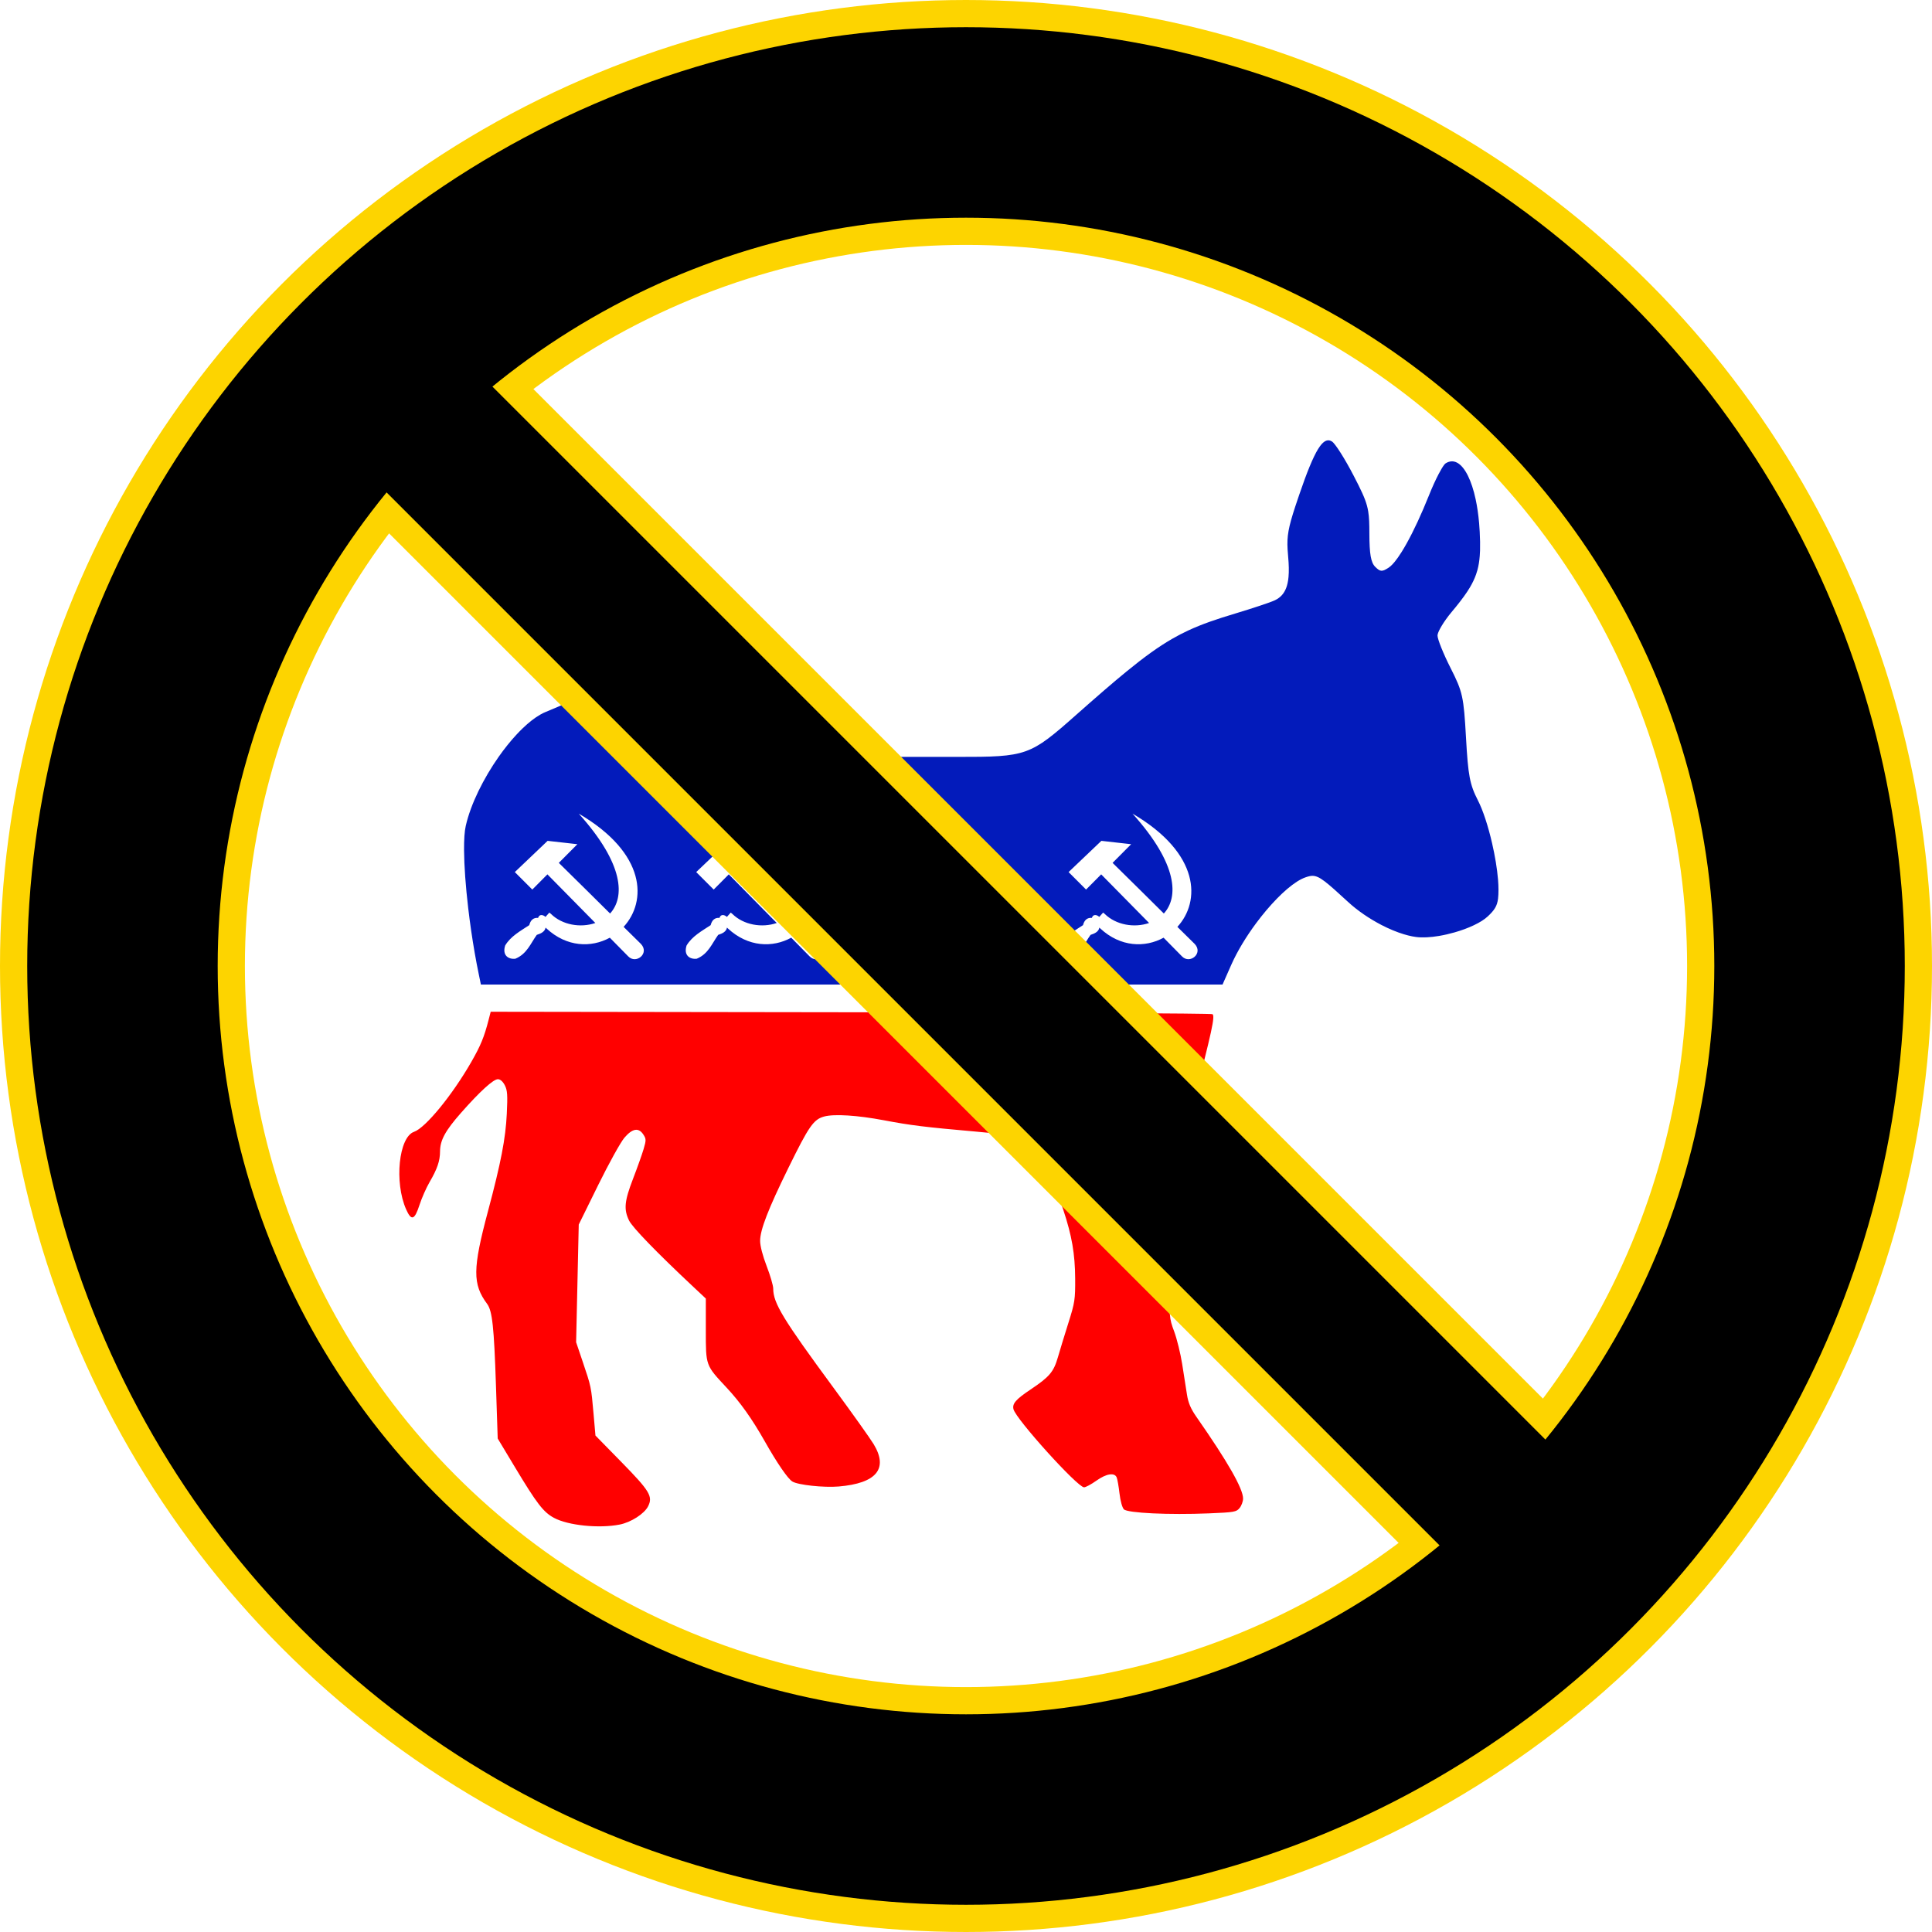 <?xml version="1.0" ?><svg height="284" id="svg4444" version="1.1" width="284" xmlns="http://www.w3.org/2000/svg" xmlns:cc="http://creativecommons.org/ns#" xmlns:dc="http://purl.org/dc/elements/1.1/" xmlns:rdf="http://www.w3.org/1999/02/22-rdf-syntax-ns#" xmlns:svg="http://www.w3.org/2000/svg">
  <defs id="defs4452">
    <mask id="mask5538" maskUnits="userSpaceOnUse">
      <g id="g5540" style="stroke:#fdffff;stroke-opacity:1" transform="matrix(14.13,0,0,14.13,1100.761,-4.2391305e-5)">
        <circle cx="138" cy="138" id="circle5542" r="124" style="fill:none;stroke:#fdffff;stroke-width:28;stroke-opacity:1"/>
        <line id="line5544" style="stroke:#fdffff;stroke-width:22;stroke-opacity:1" x1="45" x2="231" y1="45" y2="231"/>
      </g>
    </mask>
  </defs><g id="g4230" transform="matrix(-0.527,0,0,0.527,223.962,62.52)"/><path d="M 195.305 64.729 C 194.897 64.705 194.484 64.978 194.029 65.602 C 193.938 65.726 193.844 65.864 193.75 66.018 C 193.561 66.324 193.368 66.688 193.162 67.113 C 192.957 67.539 192.741 68.025 192.514 68.576 C 192.287 69.128 192.047 69.743 191.795 70.428 C 191.543 71.112 191.278 71.865 190.996 72.689 C 190.779 73.324 190.585 73.896 190.414 74.416 C 189.389 77.535 189.162 78.802 189.273 80.762 C 189.292 81.088 189.318 81.434 189.354 81.811 C 189.464 82.99 189.485 83.98 189.41 84.807 C 189.395 84.972 189.376 85.13 189.354 85.283 C 189.308 85.589 189.246 85.869 189.168 86.127 C 188.895 87.029 188.422 87.648 187.723 88.068 C 187.623 88.128 187.519 88.184 187.41 88.236 C 187.255 88.31 186.976 88.421 186.604 88.557 C 186.231 88.692 185.764 88.853 185.236 89.029 C 184.709 89.205 184.12 89.396 183.502 89.592 C 182.884 89.787 182.237 89.988 181.592 90.182 C 178.844 91.006 176.694 91.737 174.674 92.676 C 173.866 93.051 173.079 93.46 172.283 93.92 C 170.293 95.07 168.246 96.545 165.678 98.641 C 164.65 99.479 163.541 100.417 162.316 101.473 C 161.092 102.529 159.753 103.704 158.271 105.016 C 157.409 105.78 156.65 106.45 155.959 107.039 C 155.613 107.333 155.284 107.607 154.969 107.861 C 154.654 108.116 154.353 108.352 154.061 108.57 C 153.769 108.788 153.486 108.99 153.209 109.174 C 152.932 109.358 152.661 109.524 152.391 109.678 C 151.85 109.984 151.315 110.232 150.754 110.432 C 150.473 110.531 150.185 110.62 149.887 110.697 C 148.695 111.007 147.334 111.147 145.547 111.211 C 145.1 111.227 144.625 111.238 144.121 111.246 C 143.113 111.262 141.982 111.262 140.697 111.262 L 132.004 111.258 L 120.672 107.459 C 119.037 106.911 117.512 106.403 116.082 105.932 C 114.652 105.46 113.318 105.025 112.072 104.625 C 109.58 103.824 107.433 103.16 105.545 102.604 C 103.657 102.047 102.027 101.6 100.568 101.236 C 99.839 101.055 99.153 100.893 98.498 100.75 C 97.843 100.607 97.219 100.48 96.617 100.369 C 96.127 100.279 95.666 100.207 95.227 100.152 C 95.007 100.125 94.793 100.103 94.582 100.086 C 93.526 99.999 92.56 100.034 91.52 100.227 C 91.103 100.303 90.675 100.405 90.225 100.533 C 89.774 100.662 89.301 100.818 88.795 101.002 C 88.289 101.186 87.749 101.397 87.166 101.641 C 86.583 101.884 85.956 102.158 85.275 102.465 C 83.441 103.291 81.185 104.267 80.264 104.635 C 80.13 104.688 79.994 104.748 79.857 104.814 C 79.721 104.881 79.583 104.954 79.443 105.033 C 78.605 105.508 77.718 106.206 76.824 107.066 C 76.526 107.353 76.228 107.658 75.93 107.979 C 75.036 108.941 74.149 110.047 73.312 111.236 C 72.755 112.029 72.219 112.859 71.717 113.709 C 71.466 114.134 71.224 114.564 70.992 114.996 C 70.76 115.428 70.537 115.863 70.326 116.299 C 69.906 117.17 69.531 118.042 69.217 118.898 C 69.059 119.327 68.917 119.752 68.791 120.17 C 68.665 120.588 68.557 121.001 68.465 121.404 C 68.374 121.801 68.309 122.308 68.268 122.91 C 68.247 123.211 68.233 123.535 68.225 123.881 C 68.216 124.226 68.212 124.593 68.215 124.979 C 68.231 127.293 68.449 130.292 68.826 133.5 C 68.952 134.569 69.094 135.663 69.254 136.762 C 69.413 137.86 69.589 138.964 69.779 140.057 C 69.874 140.603 69.972 141.145 70.074 141.684 C 70.177 142.222 70.284 142.756 70.393 143.281 L 70.691 144.73 L 125.201 144.73 L 179.709 144.73 L 180.984 141.846 C 181.881 139.819 183.201 137.655 184.666 135.684 C 184.91 135.355 185.157 135.033 185.408 134.717 C 185.659 134.401 185.913 134.09 186.168 133.789 C 186.423 133.488 186.679 133.197 186.936 132.914 C 187.961 131.784 188.988 130.812 189.934 130.1 C 190.17 129.921 190.4 129.76 190.625 129.615 C 190.85 129.471 191.069 129.346 191.279 129.238 C 191.49 129.131 191.693 129.042 191.887 128.975 C 192.088 128.904 192.271 128.847 192.443 128.807 C 192.53 128.787 192.614 128.768 192.697 128.758 C 192.78 128.747 192.861 128.744 192.943 128.744 C 193.107 128.745 193.272 128.77 193.447 128.824 C 193.535 128.851 193.626 128.885 193.721 128.928 C 194.004 129.055 194.321 129.255 194.709 129.547 C 195.484 130.131 196.538 131.085 198.141 132.562 C 198.494 132.888 198.867 133.206 199.258 133.516 C 200.039 134.134 200.886 134.714 201.758 135.236 C 202.194 135.497 202.637 135.745 203.08 135.975 C 204.189 136.548 205.306 137.013 206.352 137.33 C 206.77 137.457 207.178 137.562 207.568 137.639 C 207.764 137.677 207.954 137.709 208.141 137.734 C 209.085 137.861 210.28 137.791 211.535 137.58 C 212.288 137.454 213.062 137.275 213.818 137.059 C 214.323 136.914 214.819 136.754 215.295 136.578 C 215.771 136.402 216.225 136.21 216.648 136.01 C 217.071 135.809 217.462 135.599 217.809 135.381 C 218.155 135.163 218.456 134.936 218.701 134.707 C 219.681 133.791 220.075 133.192 220.211 132.092 C 220.234 131.908 220.248 131.711 220.258 131.496 C 220.267 131.281 220.273 131.049 220.273 130.795 C 220.273 130.564 220.267 130.321 220.256 130.07 C 220.245 129.819 220.229 129.559 220.207 129.291 C 220.075 127.681 219.757 125.788 219.332 123.945 C 219.19 123.331 219.038 122.722 218.875 122.131 C 218.712 121.54 218.54 120.967 218.361 120.424 C 218.183 119.88 217.997 119.366 217.809 118.895 C 217.62 118.423 217.427 117.995 217.234 117.621 C 217.088 117.337 216.957 117.068 216.838 116.803 C 216.718 116.537 216.61 116.276 216.514 116.01 C 216.417 115.743 216.33 115.469 216.252 115.182 C 216.174 114.894 216.105 114.593 216.043 114.264 C 215.918 113.606 215.822 112.846 215.736 111.904 C 215.651 110.963 215.577 109.838 215.5 108.453 C 215.33 105.414 215.207 103.728 214.904 102.359 C 214.753 101.675 214.556 101.072 214.285 100.418 C 214.15 100.091 213.996 99.751 213.82 99.383 C 213.644 99.015 213.446 98.619 213.223 98.178 C 212.17 96.101 211.311 93.961 211.312 93.422 C 211.313 93.22 211.442 92.876 211.664 92.455 C 211.738 92.315 211.823 92.165 211.916 92.01 C 212.288 91.388 212.8 90.665 213.363 89.992 C 214.319 88.851 215.074 87.887 215.664 86.996 C 215.812 86.773 215.949 86.557 216.076 86.342 C 216.459 85.696 216.753 85.077 216.977 84.441 C 217.051 84.23 217.119 84.018 217.178 83.801 C 217.355 83.15 217.463 82.466 217.521 81.709 C 217.541 81.457 217.556 81.196 217.564 80.926 C 217.59 80.114 217.568 79.213 217.516 78.18 C 217.493 77.738 217.463 77.306 217.426 76.885 C 217.315 75.621 217.144 74.456 216.92 73.41 C 216.845 73.062 216.765 72.725 216.68 72.404 C 216.509 71.762 216.315 71.178 216.105 70.656 C 215.686 69.614 215.196 68.826 214.662 68.348 C 214.529 68.228 214.394 68.127 214.256 68.047 C 213.91 67.846 213.548 67.773 213.18 67.838 C 213.106 67.851 213.033 67.868 212.959 67.893 C 212.885 67.917 212.809 67.947 212.734 67.982 C 212.66 68.018 212.585 68.06 212.51 68.107 C 212.457 68.141 212.393 68.203 212.32 68.291 C 212.103 68.555 211.806 69.049 211.473 69.688 C 211.029 70.538 210.523 71.645 210.061 72.803 C 209.503 74.198 208.939 75.504 208.387 76.693 C 207.834 77.883 207.293 78.954 206.777 79.879 C 206.52 80.341 206.268 80.769 206.025 81.154 C 205.662 81.733 205.316 82.222 204.998 82.607 C 204.786 82.865 204.587 83.074 204.4 83.236 C 204.307 83.317 204.217 83.387 204.131 83.443 C 204.009 83.522 203.897 83.592 203.795 83.65 C 203.693 83.709 203.6 83.757 203.514 83.795 C 203.34 83.871 203.193 83.905 203.053 83.896 C 202.983 83.892 202.914 83.877 202.846 83.852 C 202.708 83.8 202.57 83.704 202.41 83.564 C 202.33 83.495 202.247 83.415 202.154 83.322 C 202.075 83.243 202 83.153 201.934 83.053 C 201.867 82.952 201.807 82.84 201.752 82.713 C 201.532 82.206 201.404 81.475 201.342 80.373 C 201.326 80.098 201.315 79.799 201.307 79.475 C 201.299 79.151 201.296 78.801 201.295 78.424 C 201.293 77.019 201.267 76.052 201.123 75.174 C 201.027 74.588 200.878 74.042 200.648 73.432 C 200.533 73.126 200.397 72.805 200.238 72.455 C 200.079 72.105 199.897 71.724 199.688 71.303 C 199.478 70.882 199.239 70.42 198.971 69.902 C 198.652 69.287 198.325 68.685 198.004 68.123 C 197.683 67.561 197.37 67.04 197.082 66.586 C 196.938 66.359 196.801 66.149 196.672 65.959 C 196.413 65.58 196.187 65.283 196.014 65.094 C 195.927 64.999 195.852 64.931 195.793 64.895 C 195.711 64.844 195.632 64.805 195.551 64.777 C 195.469 64.749 195.386 64.733 195.305 64.729 z M 85.074 119.602 C 95.063 125.448 95.09 132.534 91.67 136.248 C 92.519 137.085 93.28 137.845 94.225 138.766 C 95.515 140.151 93.501 141.782 92.344 140.582 C 91.393 139.617 90.53 138.741 89.643 137.84 C 86.921 139.332 83.31 139.242 80.336 136.482 L 80.199 136.355 C 80.099 136.943 79.552 137.218 78.906 137.424 C 77.993 138.688 77.464 140.221 75.758 140.93 C 74.717 141.049 73.796 140.422 74.262 138.982 C 75.076 137.621 76.492 136.861 77.801 135.994 C 77.985 135.264 78.398 134.875 79.102 134.924 C 79.273 134.346 79.83 134.445 80.188 134.783 C 80.376 134.571 80.563 134.36 80.752 134.148 L 80.986 134.34 C 82.642 135.972 85.339 136.431 87.512 135.678 C 85.251 133.383 83.037 131.136 80.469 128.529 L 78.248 130.764 L 75.678 128.193 L 80.498 123.602 L 84.873 124.096 L 82.145 126.84 C 84.995 129.635 87.323 131.95 89.68 134.285 C 91.852 131.902 91.788 127.06 85.074 119.602 z M 111.74 119.602 C 121.729 125.448 121.757 132.534 118.336 136.248 C 119.185 137.085 119.946 137.845 120.891 138.766 C 122.181 140.151 120.165 141.782 119.008 140.582 C 118.057 139.617 117.194 138.741 116.307 137.84 C 113.585 139.332 109.974 139.242 107 136.482 L 106.863 136.355 C 106.763 136.943 106.216 137.218 105.57 137.424 C 104.657 138.688 104.13 140.221 102.424 140.93 C 101.383 141.049 100.463 140.422 100.928 138.982 C 101.742 137.621 103.158 136.861 104.467 135.994 C 104.651 135.264 105.062 134.875 105.766 134.924 C 105.937 134.346 106.494 134.445 106.852 134.783 C 107.04 134.571 107.229 134.36 107.418 134.148 L 107.65 134.34 C 109.306 135.972 112.005 136.431 114.178 135.678 C 111.917 133.383 109.701 131.136 107.133 128.529 L 104.912 130.764 L 102.342 128.193 L 107.162 123.602 L 111.539 124.096 L 108.811 126.84 C 111.66 129.635 113.988 131.95 116.344 134.285 C 118.517 131.902 118.454 127.06 111.74 119.602 z M 139.455 119.602 C 149.444 125.448 149.472 132.534 146.051 136.248 C 146.9 137.085 147.661 137.845 148.605 138.766 C 149.896 140.151 147.88 141.782 146.723 140.582 C 145.772 139.617 144.909 138.741 144.021 137.84 C 141.299 139.332 137.689 139.242 134.715 136.482 L 134.578 136.355 C 134.478 136.943 133.931 137.218 133.285 137.424 C 132.372 138.688 131.845 140.221 130.139 140.93 C 129.098 141.049 128.177 140.422 128.643 138.982 C 129.457 137.621 130.873 136.861 132.182 135.994 C 132.366 135.264 132.777 134.875 133.48 134.924 C 133.652 134.346 134.209 134.445 134.566 134.783 C 134.755 134.571 134.944 134.36 135.133 134.148 L 135.365 134.34 C 137.021 135.972 139.719 136.431 141.893 135.678 C 139.632 133.383 137.416 131.136 134.848 128.529 L 132.629 130.764 L 130.057 128.193 L 134.877 123.602 L 139.254 124.096 L 136.525 126.84 C 139.375 129.635 141.703 131.95 144.059 134.285 C 146.232 131.902 146.168 127.06 139.455 119.602 z M 166.477 119.602 C 176.465 125.448 176.493 132.534 173.072 136.248 C 173.921 137.085 174.682 137.845 175.627 138.766 C 176.918 140.151 174.903 141.782 173.746 140.582 C 172.795 139.617 171.933 138.741 171.045 137.84 C 168.323 139.332 164.713 139.242 161.738 136.482 L 161.602 136.355 C 161.501 136.943 160.954 137.218 160.309 137.424 C 159.395 138.688 158.867 140.221 157.16 140.93 C 156.119 141.049 155.199 140.422 155.664 138.982 C 156.478 137.621 157.895 136.861 159.203 135.994 C 159.387 135.264 159.801 134.875 160.504 134.924 C 160.675 134.346 161.232 134.445 161.59 134.783 C 161.778 134.571 161.966 134.36 162.154 134.148 L 162.389 134.34 C 164.044 135.972 166.741 136.431 168.914 135.678 C 166.653 133.383 164.439 131.136 161.871 128.529 L 159.65 130.764 L 157.08 128.193 L 161.9 123.602 L 166.275 124.096 L 163.547 126.84 C 166.397 129.635 168.726 131.95 171.082 134.285 C 173.255 131.902 173.19 127.06 166.477 119.602 z " id="rect4483" style="fill:#031bbb;fill-opacity:1;stroke:none;stroke-width:36;stroke-linejoin:miter;stroke-miterlimit:4;stroke-dasharray:none;stroke-opacity:1"/><rect height="1.994" id="rect4487" style="fill:#031bbb;fill-opacity:1;stroke:none;stroke-width:36;stroke-linejoin:miter;stroke-miterlimit:4;stroke-dasharray:none;stroke-opacity:1" transform="scale(-1,1)" width="0.097" x="-151.676" y="117.197"/><path d="m 91.086,224.108 c 1.673,-0.328 3.632,-1.586 4.186,-2.688 0.728,-1.447 0.245,-2.246 -3.943,-6.521 l -3.798,-3.877 -0.285,-3.252 c -0.343,-3.907 -0.348,-3.936 -1.58,-7.577 l -0.977,-2.889 0.193,-8.649 0.193,-8.649 2.854,-5.798 c 1.57,-3.189 3.306,-6.324 3.858,-6.967 1.184,-1.379 2.088,-1.531 2.785,-0.467 0.422,0.644 0.425,0.823 0.039,2.133 -0.232,0.787 -0.932,2.753 -1.555,4.37 -1.268,3.291 -1.383,4.488 -0.587,6.132 0.494,1.02 4.05,4.691 9.429,9.733 l 1.857,1.741 0,4.617 c 0,5.291 -0.049,5.154 3.035,8.457 2.035,2.179 3.744,4.583 5.639,7.929 1.817,3.209 3.369,5.47 4.042,5.89 0.819,0.512 4.622,0.921 6.822,0.734 5.546,-0.471 7.313,-2.606 5.14,-6.21 -0.502,-0.832 -3.154,-4.559 -5.894,-8.282 -7.458,-10.134 -8.877,-12.467 -8.877,-14.603 0,-0.441 -0.433,-1.924 -0.963,-3.295 -0.581,-1.504 -0.963,-2.978 -0.963,-3.713 0,-1.619 1.173,-4.65 4.144,-10.706 3.031,-6.177 3.708,-7.151 5.273,-7.577 1.465,-0.399 4.885,-0.184 8.766,0.55 3.994,0.756 6.037,1.008 13.576,1.671 3.619,0.319 6.815,0.705 7.1,0.858 1.138,0.609 4.386,6.666 5.709,10.646 1.259,3.785 1.723,6.472 1.744,10.098 0.018,3.062 -0.053,3.533 -0.981,6.467 -0.55,1.74 -1.251,4.035 -1.559,5.1 -0.621,2.151 -1.237,2.879 -4.011,4.735 -2.18,1.459 -2.721,2.084 -2.516,2.903 0.369,1.469 9.414,11.477 10.373,11.477 0.241,0 1.048,-0.433 1.793,-0.963 1.482,-1.054 2.695,-1.248 3.007,-0.482 0.108,0.265 0.294,1.331 0.414,2.369 0.125,1.084 0.4,2.07 0.646,2.316 0.544,0.544 6.617,0.832 12.468,0.592 3.761,-0.155 4.068,-0.208 4.54,-0.791 0.279,-0.344 0.507,-0.969 0.507,-1.389 0,-1.458 -2.259,-5.415 -6.834,-11.972 -0.86,-1.232 -1.218,-2.07 -1.412,-3.302 -0.143,-0.908 -0.459,-2.922 -0.702,-4.475 -0.243,-1.553 -0.775,-3.72 -1.182,-4.816 -0.733,-1.975 -0.739,-2.047 -0.688,-8.591 0.051,-6.561 0.416,-12.234 0.955,-14.864 0.155,-0.757 1.261,-5.153 2.457,-9.769 2.839,-10.955 3.315,-13.151 2.907,-13.415 -0.174,-0.113 -24.118,-0.239 -53.208,-0.279 l -52.891,-0.074 -0.302,1.174 c -0.656,2.549 -1.167,3.794 -2.549,6.204 -2.803,4.892 -6.73,9.683 -8.418,10.271 -2.244,0.782 -2.923,7.42 -1.165,11.393 0.77,1.742 1.243,1.592 1.96,-0.621 0.331,-1.022 1,-2.542 1.488,-3.378 1.139,-1.956 1.531,-3.104 1.539,-4.505 0.009,-1.651 0.764,-3.043 3.077,-5.669 2.761,-3.134 4.754,-4.953 5.429,-4.953 0.347,0 0.727,0.332 1.012,0.884 0.382,0.739 0.431,1.428 0.296,4.196 -0.177,3.645 -0.861,7.19 -2.764,14.319 -2.264,8.481 -2.284,10.712 -0.125,13.633 0.759,1.026 1.011,3.366 1.297,12.019 l 0.256,7.765 2.527,4.205 c 3.233,5.38 4.187,6.619 5.745,7.459 2.073,1.118 6.612,1.582 9.648,0.987 z" id="path4160" style="fill:#ff0000;fill-opacity:1;stroke:none;stroke-width:36;stroke-linejoin:miter;stroke-miterlimit:4;stroke-dasharray:none;stroke-opacity:1"/>
  <g id="gold" style="stroke:#fdd400;stroke-opacity:1" transform="translate(4,4)">
    <circle cx="138" cy="138" id="circle4458" r="124" style="fill:none;stroke:#fdd400;stroke-width:36;stroke-miterlimit:4;stroke-dasharray:none;stroke-opacity:1"/>
    <line id="line4456" style="stroke:#fdd400;stroke-width:30;stroke-miterlimit:4;stroke-dasharray:none;stroke-opacity:1" x1="45" x2="231" y1="45" y2="231"/>
  </g>
  <g id="g5941" style="stroke:#000000;stroke-opacity:1" transform="translate(4,4)">
    <circle cx="138" cy="138" id="circle5931" r="124" style="fill:none;stroke:#000000;stroke-width:28;stroke-opacity:1"/>
    <line id="line5933" style="stroke:#000000;stroke-width:22;stroke-opacity:1" x1="45" x2="231" y1="45" y2="231"/>
  </g>
</svg>
